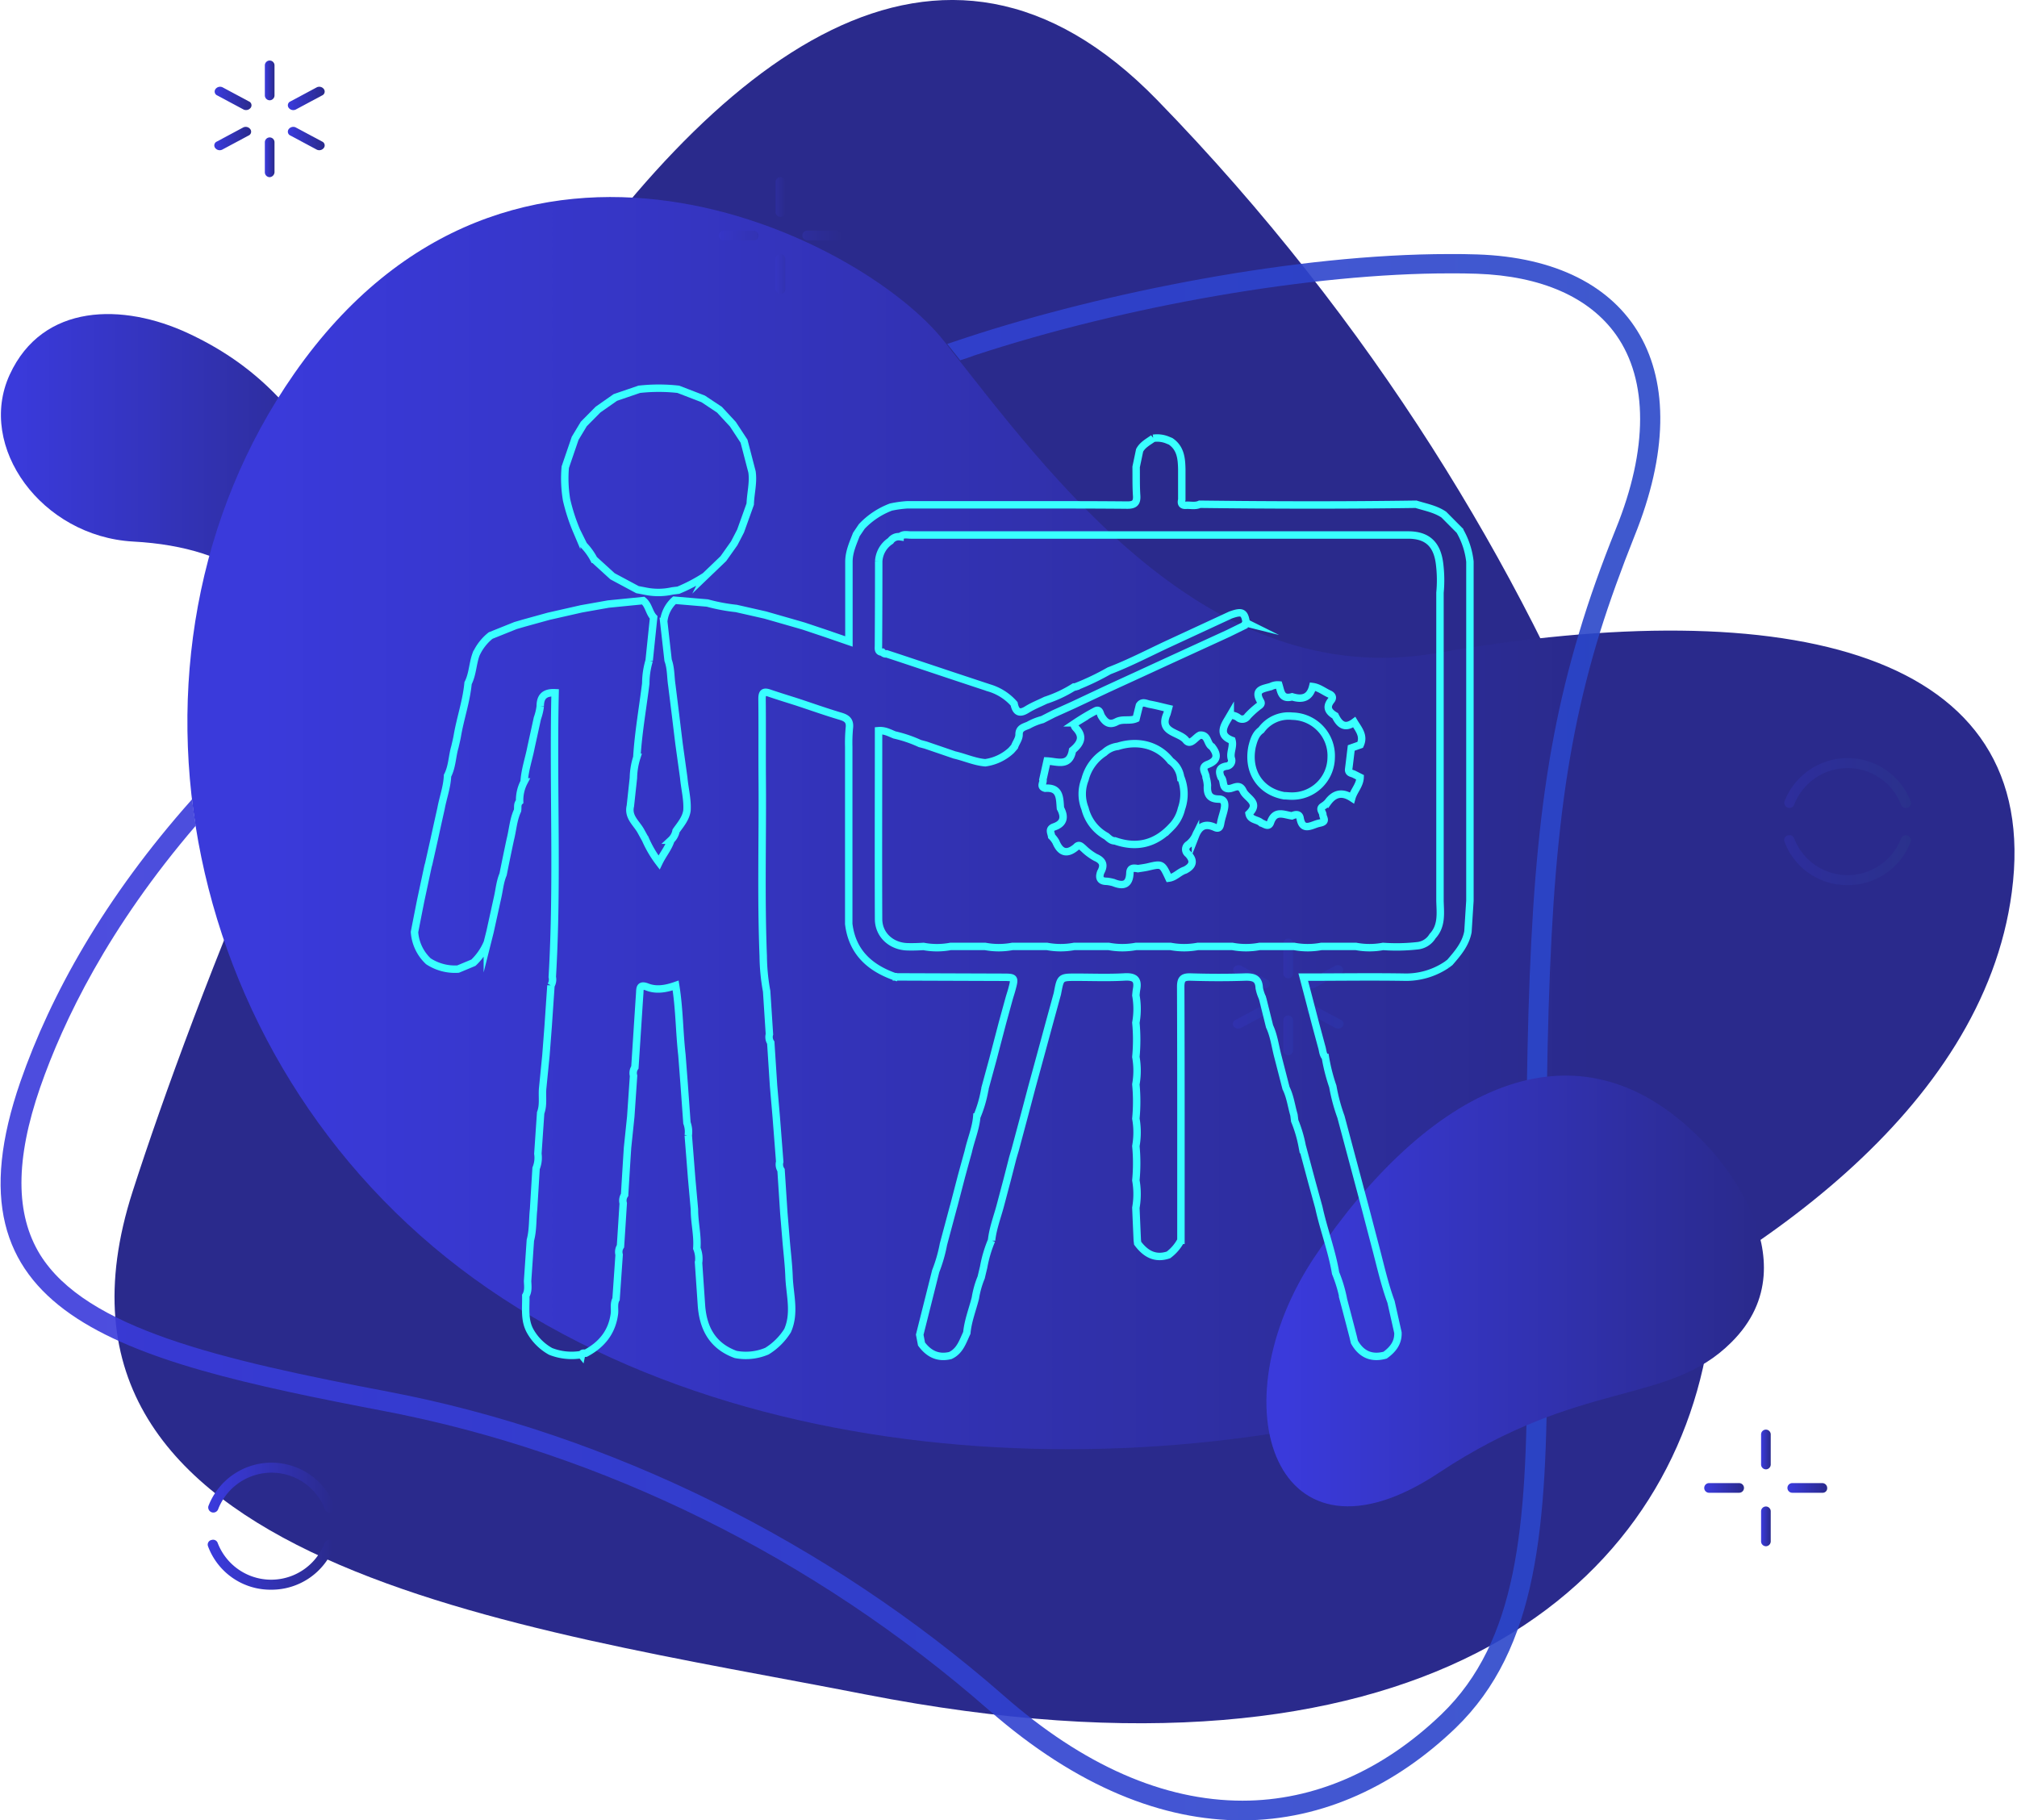 <svg id="Layer_1" data-name="Layer 1" xmlns="http://www.w3.org/2000/svg" xmlns:xlink="http://www.w3.org/1999/xlink" viewBox="0 0 543 490"><defs><style>.cls-1{fill:url(#linear-gradient);}.cls-2{fill:#2a2a8c;}.cls-3{fill:url(#linear-gradient-2);}.cls-4{opacity:0.9;fill:url(#linear-gradient-3);}.cls-5{fill:url(#linear-gradient-4);}.cls-6{fill:url(#linear-gradient-5);}.cls-7{fill:url(#linear-gradient-6);}.cls-8{fill:url(#linear-gradient-7);}.cls-9{fill:url(#linear-gradient-8);}.cls-10{fill:url(#linear-gradient-9);}.cls-11{fill:url(#linear-gradient-10);}.cls-12,.cls-13,.cls-14,.cls-15,.cls-18,.cls-19,.cls-20,.cls-21,.cls-22,.cls-23,.cls-28,.cls-29{fill-opacity:0.2;}.cls-12{fill:url(#linear-gradient-11);}.cls-13{fill:url(#linear-gradient-12);}.cls-14{fill:url(#linear-gradient-13);}.cls-15{fill:url(#linear-gradient-14);}.cls-16{fill:url(#linear-gradient-15);}.cls-17{fill:url(#linear-gradient-16);}.cls-18{fill:url(#linear-gradient-17);}.cls-19{fill:url(#linear-gradient-18);}.cls-20{fill:url(#linear-gradient-19);}.cls-21{fill:url(#linear-gradient-20);}.cls-22{fill:url(#linear-gradient-21);}.cls-23{fill:url(#linear-gradient-22);}.cls-24{fill:url(#linear-gradient-23);}.cls-25{fill:url(#linear-gradient-24);}.cls-26{fill:url(#linear-gradient-25);}.cls-27{fill:url(#linear-gradient-26);}.cls-28{fill:url(#linear-gradient-27);}.cls-29{fill:url(#linear-gradient-28);}.cls-30{fill:none;stroke:#39ffff;stroke-miterlimit:10;stroke-width:2px;}</style><linearGradient id="linear-gradient" x1="0.21" y1="137.11" x2="100.9" y2="137.11" gradientUnits="userSpaceOnUse"><stop offset="0.04" stop-color="#3a3adb"/><stop offset="0.99" stop-color="#2a2a8c"/></linearGradient><linearGradient id="linear-gradient-2" x1="50.45" y1="221.61" x2="542.33" y2="221.61" gradientUnits="userSpaceOnUse"><stop offset="0.04" stop-color="#3a3adb"/><stop offset="0.77" stop-color="#2a2a8c"/></linearGradient><linearGradient id="linear-gradient-3" x1="0.16" y1="279.25" x2="446.97" y2="279.25" gradientUnits="userSpaceOnUse"><stop offset="0.04" stop-color="#3a3adb"/><stop offset="0.99" stop-color="#2a47c9"/></linearGradient><linearGradient id="linear-gradient-4" x1="340.93" y1="347.57" x2="474.87" y2="347.57" xlink:href="#linear-gradient"/><linearGradient id="linear-gradient-5" x1="71.3" y1="42.35" x2="73.9" y2="42.35" xlink:href="#linear-gradient"/><linearGradient id="linear-gradient-6" x1="71.3" y1="21.65" x2="73.9" y2="21.65" xlink:href="#linear-gradient"/><linearGradient id="linear-gradient-7" x1="77.5" y1="37.3" x2="87.4" y2="37.3" xlink:href="#linear-gradient"/><linearGradient id="linear-gradient-8" x1="57.8" y1="26.5" x2="67.7" y2="26.5" xlink:href="#linear-gradient"/><linearGradient id="linear-gradient-9" x1="57.7" y1="37.3" x2="67.6" y2="37.3" xlink:href="#linear-gradient"/><linearGradient id="linear-gradient-10" x1="77.5" y1="26.5" x2="87.4" y2="26.5" xlink:href="#linear-gradient"/><linearGradient id="linear-gradient-11" x1="208.8" y1="73.75" x2="211.41" y2="73.75" xlink:href="#linear-gradient"/><linearGradient id="linear-gradient-12" x1="208.8" y1="53.05" x2="211.41" y2="53.05" xlink:href="#linear-gradient"/><linearGradient id="linear-gradient-13" x1="193.5" y1="63.4" x2="204.21" y2="63.4" xlink:href="#linear-gradient"/><linearGradient id="linear-gradient-14" x1="216" y1="63.4" x2="226.71" y2="63.4" xlink:href="#linear-gradient"/><linearGradient id="linear-gradient-15" x1="55.91" y1="421.27" x2="90.05" y2="421.27" xlink:href="#linear-gradient"/><linearGradient id="linear-gradient-16" x1="56.05" y1="400.53" x2="90.14" y2="400.53" xlink:href="#linear-gradient"/><linearGradient id="linear-gradient-17" x1="345.5" y1="278.75" x2="348.1" y2="278.75" xlink:href="#linear-gradient-3"/><linearGradient id="linear-gradient-18" x1="345.5" y1="258.05" x2="348.1" y2="258.05" xlink:href="#linear-gradient-3"/><linearGradient id="linear-gradient-19" x1="351.8" y1="273.8" x2="361.7" y2="273.8" xlink:href="#linear-gradient-3"/><linearGradient id="linear-gradient-20" x1="332" y1="263" x2="341.9" y2="263" xlink:href="#linear-gradient-3"/><linearGradient id="linear-gradient-21" x1="331.9" y1="273.8" x2="341.8" y2="273.8" xlink:href="#linear-gradient-3"/><linearGradient id="linear-gradient-22" x1="351.7" y1="263" x2="361.6" y2="263" xlink:href="#linear-gradient-3"/><linearGradient id="linear-gradient-23" x1="474.1" y1="410.95" x2="476.7" y2="410.95" xlink:href="#linear-gradient"/><linearGradient id="linear-gradient-24" x1="474.1" y1="390.25" x2="476.7" y2="390.25" xlink:href="#linear-gradient"/><linearGradient id="linear-gradient-25" x1="458.8" y1="400.6" x2="469.5" y2="400.6" xlink:href="#linear-gradient"/><linearGradient id="linear-gradient-26" x1="481.2" y1="400.6" x2="491.91" y2="400.6" xlink:href="#linear-gradient"/><linearGradient id="linear-gradient-27" x1="480.31" y1="231.57" x2="514.45" y2="231.57" gradientUnits="userSpaceOnUse"><stop offset="0.04" stop-color="#3a3adb"/><stop offset="0.99" stop-color="#2a4b8c"/></linearGradient><linearGradient id="linear-gradient-28" x1="480.35" y1="210.83" x2="514.49" y2="210.83" xlink:href="#linear-gradient-27"/></defs><path class="cls-1" d="M89.5,126.5C79,109.2,68,97.8,50.6,89.7s-39.1-8.2-48,11.2,8.6,43.5,33.2,44.9c28.3,1.5,43.4,14.6,45,34,1,12.1,14.5,12.5,17.3,4.6C103.3,170,101.7,146.7,89.5,126.5Z"/><path class="cls-2" d="M311.5,26.9C194.9-92.8,68.2,219.8,35.7,320.8S140.6,438.1,233,456.2c147.6,28.8,215.2-27,226.7-94.2S428.1,146.7,311.5,26.9Z"/><path class="cls-3" d="M386.9,175.8C325,186.6,282.7,128,254.2,91.9c-22.4-28.4-116.5-75.1-175,8.7-53,76-31.1,189.1,52.3,246.4S342,399,420.9,363.5c49.9-22.4,112.9-64.1,120.7-123.3C550.2,175.4,481.9,159.3,386.9,175.8Z"/><path class="cls-4" d="M397.7,68.5c-2.5-.1-5-.1-7.6-.1-41.1,0-92.8,10.3-129.7,22.4L255,92.6c1.1,1.4,2.3,2.9,3.5,4.4,1.3-.4,2.5-.8,3.8-1.3,41-13.5,91.2-22.1,127.9-22.1,2.5,0,5,0,7.4.1,17.3.6,30.3,6.3,37.5,16.5,8.6,12.2,8.6,30.8-.1,52.2-3.9,9.7-7.2,18.9-9.9,28-11,36.6-13.6,72.1-14.2,134.2-.1,14.2,0,27.3.1,40,.1,8,.1,15.5.1,22.8,0,44.1-2.7,74.5-23,94.1-15.8,15.2-34.3,23.3-53.6,23.3-21.2,0-42.9-9.5-64.3-28.3C222.8,415,164,386,104.6,374.7c-45.6-8.7-81.4-17-93.8-36.9-6.7-10.9-6.7-25.6,0-45,6.3-18.1,18.4-43.1,41.9-70.5-.4-2.4-.7-4.8-1-7.1-23.6,26.5-38.1,52.7-46.2,76-21.7,62.6,25.1,74.8,97.9,88.7,58.6,11.2,115.8,39.3,162.8,80.5,24,21,47.1,29.7,68.1,29.7,22.1,0,41.8-9.7,57.6-24.9,22.1-21.4,24.6-53.8,24.6-100.1,0-18-.4-38.1-.2-60.4.6-64.3,3.4-98.8,14.5-134.7,2.6-8.3,5.7-16.8,9.2-25.6C458.1,99.7,439.9,69.9,397.7,68.5Z"/><path class="cls-5" d="M459.8,308.7c-35.5-38.4-76.5-14-105.7,29.4-27.1,40.3-10.6,87.6,33.3,58.4,38.3-25.4,61.6-18,78.7-35.1C489,338.7,459.8,308.7,459.8,308.7Z"/><path class="cls-6" d="M72.6,47.7a1.32,1.32,0,0,1-1.3-1.3V38.3a1.3,1.3,0,1,1,2.6,0v8.1A1.4,1.4,0,0,1,72.6,47.7Z"/><path class="cls-7" d="M72.6,27a1.32,1.32,0,0,1-1.3-1.3V17.6a1.3,1.3,0,1,1,2.6,0v8.1A1.32,1.32,0,0,1,72.6,27Z"/><path class="cls-8" d="M85.3,40.3l-7.1-3.8a1.13,1.13,0,0,1-.5-1.7,1.54,1.54,0,0,1,1.9-.5l7.1,3.8a1.13,1.13,0,0,1,.5,1.7A1.54,1.54,0,0,1,85.3,40.3Z"/><path class="cls-9" d="M65.6,29.5l-7.1-3.8A1.13,1.13,0,0,1,58,24a1.54,1.54,0,0,1,1.9-.5L67,27.3a1.13,1.13,0,0,1,.5,1.7A1.57,1.57,0,0,1,65.6,29.5Z"/><path class="cls-10" d="M57.9,39.8a1.13,1.13,0,0,1,.5-1.7l7.1-3.8a1.54,1.54,0,0,1,1.9.5,1.13,1.13,0,0,1-.5,1.7l-7.1,3.8A1.54,1.54,0,0,1,57.9,39.8Z"/><path class="cls-11" d="M77.7,29a1.13,1.13,0,0,1,.5-1.7l7.1-3.8a1.54,1.54,0,0,1,1.9.5,1.13,1.13,0,0,1-.5,1.7l-7.1,3.8A1.54,1.54,0,0,1,77.7,29Z"/><path class="cls-12" d="M210.1,79.1a1.32,1.32,0,0,1-1.3-1.3V69.7a1.3,1.3,0,0,1,2.6,0v8.1A1.21,1.21,0,0,1,210.1,79.1Z"/><path class="cls-13" d="M210.1,58.4a1.32,1.32,0,0,1-1.3-1.3V49a1.3,1.3,0,0,1,2.6,0v8.1A1.21,1.21,0,0,1,210.1,58.4Z"/><path class="cls-14" d="M202.9,64.7h-8.1a1.3,1.3,0,0,1,0-2.6h8.1a1.32,1.32,0,0,1,1.3,1.3A1.21,1.21,0,0,1,202.9,64.7Z"/><path class="cls-15" d="M225.4,64.7h-8.1a1.3,1.3,0,0,1,0-2.6h8.1a1.32,1.32,0,0,1,1.3,1.3A1.21,1.21,0,0,1,225.4,64.7Z"/><path class="cls-16" d="M73,428a17.92,17.92,0,0,1-17-11.7,1.27,1.27,0,0,1,1-1.7,1.31,1.31,0,0,1,1.6.8,15.42,15.42,0,0,0,28.8,0,1.38,1.38,0,0,1,2.6.9A18.06,18.06,0,0,1,73,428Z"/><path class="cls-17" d="M89.1,407.2a1.31,1.31,0,0,1-1.6-.8,15.42,15.42,0,0,0-28.8,0,1.38,1.38,0,0,1-2.6-.9,18.2,18.2,0,0,1,34,0A1.45,1.45,0,0,1,89.1,407.2Z"/><path class="cls-18" d="M346.8,284.1a1.32,1.32,0,0,1-1.3-1.3v-8.1a1.3,1.3,0,0,1,2.6,0v8.1A1.32,1.32,0,0,1,346.8,284.1Z"/><path class="cls-19" d="M346.8,263.4a1.32,1.32,0,0,1-1.3-1.3V254a1.3,1.3,0,0,1,2.6,0v8.1A1.32,1.32,0,0,1,346.8,263.4Z"/><path class="cls-20" d="M359.6,276.8l-7.1-3.8a1.13,1.13,0,0,1-.5-1.7,1.54,1.54,0,0,1,1.9-.5l7.1,3.8a1.13,1.13,0,0,1,.5,1.7A1.57,1.57,0,0,1,359.6,276.8Z"/><path class="cls-21" d="M339.8,266l-7.1-3.8a1.13,1.13,0,0,1-.5-1.7,1.54,1.54,0,0,1,1.9-.5l7.1,3.8a1.13,1.13,0,0,1,.5,1.7A1.57,1.57,0,0,1,339.8,266Z"/><path class="cls-22" d="M332.1,276.3a1.13,1.13,0,0,1,.5-1.7l7.1-3.8a1.54,1.54,0,0,1,1.9.5,1.13,1.13,0,0,1-.5,1.7l-7.1,3.8A1.57,1.57,0,0,1,332.1,276.3Z"/><path class="cls-23" d="M351.9,265.5a1.13,1.13,0,0,1,.5-1.7l7.1-3.8a1.54,1.54,0,0,1,1.9.5,1.13,1.13,0,0,1-.5,1.7l-7.1,3.8A1.54,1.54,0,0,1,351.9,265.5Z"/><path class="cls-24" d="M475.4,416.3a1.32,1.32,0,0,1-1.3-1.3v-8.1a1.3,1.3,0,0,1,2.6,0V415A1.32,1.32,0,0,1,475.4,416.3Z"/><path class="cls-25" d="M475.4,395.6a1.32,1.32,0,0,1-1.3-1.3v-8.1a1.3,1.3,0,0,1,2.6,0v8.1A1.32,1.32,0,0,1,475.4,395.6Z"/><path class="cls-26" d="M468.2,401.9h-8.1a1.3,1.3,0,0,1,0-2.6h8.1a1.3,1.3,0,1,1,0,2.6Z"/><path class="cls-27" d="M490.6,401.9h-8.1a1.3,1.3,0,0,1,0-2.6h8.1a1.32,1.32,0,0,1,1.3,1.3A1.21,1.21,0,0,1,490.6,401.9Z"/><path class="cls-28" d="M497.4,238.3a17.92,17.92,0,0,1-17-11.7,1.27,1.27,0,0,1,1-1.7,1.31,1.31,0,0,1,1.6.8,15.42,15.42,0,0,0,28.8,0,1.38,1.38,0,0,1,2.6.9A18.06,18.06,0,0,1,497.4,238.3Z"/><path class="cls-29" d="M513.4,217.5a1.31,1.31,0,0,1-1.6-.8,15.42,15.42,0,0,0-28.8,0,1.38,1.38,0,0,1-2.6-.9,18.2,18.2,0,0,1,34,0A1.3,1.3,0,0,1,513.4,217.5Z"/><path class="cls-30" d="M148.23,363.84a14.22,14.22,0,0,1-5.55-5.57c-1.61-3-1.05-6.25-1.13-9.43.74-1.24.54-2.6.48-3.93l.75-11c.74-2.74.56-5.58.87-8.36.22-3.68.45-7.36.67-11a7.42,7.42,0,0,0,.48-3.93l.75-11c.82-2.14.34-4.4.54-6.6.3-3,.59-5.91.88-8.87l.6-7.83.75-11a3.08,3.08,0,0,0,.36-2.28c1.5-25.54.18-51.1.76-76.53-3-.15-4,1.22-4,3.67a14.9,14.9,0,0,1-.77,3.2q-.85,3.88-1.7,7.77c-.6,3.12-1.69,6.15-1.87,9.36a10.62,10.62,0,0,0-1.21,5.3c-.73.68-.4,1.61-.57,2.43-1.15,2.47-1.28,5.21-1.95,7.81q-1,4.68-1.93,9.36c-.85,2-1,4.1-1.47,6.15l-2.05,9.32-.72,2.86a15.78,15.78,0,0,1-3.75,5.45l-4.12,1.72a13.07,13.07,0,0,1-8-2.1,11.89,11.89,0,0,1-3.74-7.87c.54-2.78,1.09-5.57,1.64-8.35l2-9.37.18-.62,1.47-6.55q.91-4.18,1.85-8.37c.55-3,1.63-5.8,1.75-8.84,1.27-2.44,1.23-5.23,2-7.8.22-1,.47-1.95.64-2.94.81-4.75,2.44-9.34,2.89-14.17,1.25-2.44,1.22-5.24,2.15-7.77a13.57,13.57,0,0,1,3.92-5.05l6.7-2.69,2.19-.64,6.73-1.86,8.82-2,7.26-1.29,9.38-.93c1.48,1.17,1.57,3.2,2.81,4.53q-.61,5.82-1.21,11.64a21.63,21.63,0,0,0-.91,6.14c-.82,6.63-2,13.22-2.41,19.89a19.37,19.37,0,0,0-.92,5.55l-.82,7.55c-.72,3,1.71,4.65,2.88,6.84l1.2,2.18a30.48,30.48,0,0,0,3.64,6.18c1.06-2.2,2.55-3.89,3.2-6A4.56,4.56,0,0,0,182,223.7c1.2-1.71,2.62-3.29,2.94-5.47.19-3-.61-5.9-.87-8.85l-1.26-9.09q-.48-3.9-.95-7.8l-1-8.05c-.34-2.22-.21-4.52-1-6.67l-1.18-10.47a8.89,8.89,0,0,1,2.9-5.7l8.84.75a49.2,49.2,0,0,0,7.8,1.47l7.76,1.76,8.9,2.55,1.56.46,5.65,1.89,6.45,2.22V151.23c0-2.61,1.08-4.95,2-7.33l1.46-2.16a20.93,20.93,0,0,1,7.85-5.22,29.69,29.69,0,0,1,4.36-.61c11.82,0,23.64,0,35.45,0,7.94,0,15.89,0,23.83.08,1.89,0,2.64-.59,2.51-2.54-.18-2.57-.1-5.16-.14-7.74.32-1.49.63-3,.94-4.47.82-1.53,2.34-2.27,3.67-3.24a7.34,7.34,0,0,1,3.68.41l1,.41c2.68,1.82,2.94,4.61,3,7.48v8.24c-.26,1,0,1.58,1.16,1.5s2.49.29,3.68-.28c19.41.24,38.81.28,58.22,0,2.54.8,5.22,1.26,7.49,2.8l4.26,4.29a21.3,21.3,0,0,1,2.76,8.35v91.3q-.27,4.18-.53,8.35c-.62,3.34-2.74,5.8-4.86,8.25l-.8.61a19.58,19.58,0,0,1-11.68,3.37c-8.94-.14-17.89,0-27,0l1.15,4.36,2.19,8.37,1.62,6c.32,1,.26,2,1,2.88a49.1,49.1,0,0,0,2,7.82,48.41,48.41,0,0,0,2.19,8.18l4.47,16.73,2.19,8.22,2.58,9.87c1.34,5,2.44,10.11,4.24,15l1.86,8.28c.11,2.73-1.38,4.56-3.45,6.06-3.68,1-6.41-.24-8.26-3.52-.12-.47-.23-.95-.34-1.43q-1.29-5-2.59-9.9a37.17,37.17,0,0,0-2.14-7.24c-1-6-3.22-11.73-4.51-17.67l-1.85-6.71-2.65-9.88a34.85,34.85,0,0,0-2-6.73c-.07-.53-.13-1.06-.2-1.6-.71-2.41-1-4.93-2.14-7.23l-2.28-8.84c-.66-2.61-1-5.3-2.15-7.77L340,269.17l-.17-.59A11.09,11.09,0,0,1,339,266c-.11-2.51-1.41-3-3.73-2.95-4.88.17-9.77.15-14.65,0-2.13-.07-2.77.46-2.76,2.69.09,22.73.06,45.46.06,68.19a11.66,11.66,0,0,1-3.35,3.93c-3.63,1.22-6.2-.33-8.3-3.14l-.1-.81c-.13-2.91-.26-5.83-.38-8.74a21.33,21.33,0,0,0,0-7.39,49,49,0,0,0,0-9.22,21.33,21.33,0,0,0,0-7.39,49,49,0,0,0,0-9.22,21.33,21.33,0,0,0,0-7.39,49,49,0,0,0,0-9.22,20.86,20.86,0,0,0,0-7.35c.06-.55.09-1.1.19-1.64.49-2.66-.54-3.47-3.25-3.32-4.33.25-8.68.07-13,.07s-4.22,0-5.07,4.42l-2.13,7.77q-2.4,8.85-4.82,17.7l-1.77,6.7-2.64,9.86c-.23.77-.46,1.54-.68,2.31q-.76,3-1.54,6c-.6,2.25-1.19,4.5-1.79,6.75-.83,3.1-2,6.11-2.35,9.34a33.84,33.84,0,0,0-2.14,7.24c-.22.91-.44,1.82-.65,2.73a24.71,24.71,0,0,0-1.57,5.57c-.79,3.12-2,6.13-2.3,9.37-1.1,2.31-1.83,4.88-4.44,6.09-3.33.81-5.81-.47-7.76-3.1l-.48-2.51q2.15-8.55,4.3-17.1a40.22,40.22,0,0,0,2.09-7.27l2.64-9.86.18-.63,2-7.68q.91-3.36,1.85-6.72c.69-3.14,2-6.13,2.29-9.36a33.92,33.92,0,0,0,2.14-7.23,1.33,1.33,0,0,0,.09-.52l2.13-7.8q1.29-4.94,2.59-9.89c.62-2.24,1.23-4.48,1.85-6.72.21-.7.44-1.39.63-2.09.91-3.36.9-3.35-2.57-3.36l-28.5-.1a.17.17,0,0,0-.28,0c-6.87-2.4-11.61-6.66-12.54-14.26,0-2.06,0-4.12,0-6.18V201.06a43.22,43.22,0,0,1,.16-5c.26-2-.62-2.71-2.38-3.23-3.88-1.15-7.7-2.51-11.54-3.78-2.53-.81-5.07-1.58-7.58-2.44-1.55-.53-2-.15-2,1.54.08,7.18,0,14.35.05,21.53.13,15.91-.36,31.82.27,47.73a54.65,54.65,0,0,0,.92,9.47l.75,11.57a2.72,2.72,0,0,0,.36,2.27l.75,11.59.72,8.37q.47,6,.94,12.09a2.76,2.76,0,0,0,.36,2.27l.75,11.57.6,7.28c.27,3.26.68,6.52.8,9.79.17,4.85,1.72,9.76-.39,14.56a17.18,17.18,0,0,1-5.56,5.53,14.58,14.58,0,0,1-8.43.89c-6.37-2.33-8.87-7.27-9.23-13.65l-.75-11a7.39,7.39,0,0,0-.47-3.92c.27-3.53-.67-7-.64-10.5l-.75-8.37q-.45-5.78-.91-11.53a6.83,6.83,0,0,0-.36-3.38l-.75-10.47-.6-7.83c-.7-6.19-.67-12.45-1.69-18.69-2.6.91-5.19,1.38-7.66.41-2-.77-1.94.35-2,1.56-.45,6.7-.87,13.39-1.31,20.08a2.72,2.72,0,0,0-.36,2.27l-.75,11-.87,8.36q-.41,6.35-.79,12.7a2.72,2.72,0,0,0-.37,2.27q-.36,5.77-.74,11.56a2.75,2.75,0,0,0-.36,2.28l-.83,11.95c-.71,1.28-.27,2.69-.45,4-.66,4.92-3.42,8.29-7.7,10.57-.43.06-1-.24-1.15.48l-.09-.11A15.41,15.41,0,0,1,148.23,363.84Zm88.33-212.67,0,.64q0,11-.07,22c0,.78-.23,1.74,1.06,1.77a1.22,1.22,0,0,0,1.16.46l2.68.88,5.64,1.88,9.34,3.12,7.3,2.42,2.67.88a14.37,14.37,0,0,1,6.67,4.27c.42,2.06,1.32,2.87,3.42,1.57,1.6-1,3.37-1.69,5.06-2.52a34.06,34.06,0,0,0,7.63-3.58h.27l.27-.08a70,70,0,0,0,8.95-4.28c5.49-2.1,10.69-4.83,16-7.3l16.66-7.72c3.13-1.11,3.77-.79,4.25,2.11l.16.08c-.52-.13-.47.32-.59.59l-4.44,2.18-16,7.34-8.36,3.85L301.34,184,298,185.54l-9.14,4.3-5.23,2.36-3,1.53a16,16,0,0,0-3.79,1.53c-1.18.5-2.52.75-2.49,2.47,0,1.24-.85,2.19-1.23,3.31l-.88,1a12.87,12.87,0,0,1-7,3.32c-2.87-.24-5.5-1.47-8.27-2.1l-7.8-2.67-1.54-.41a34.16,34.16,0,0,0-6.81-2.31c-1.34-.54-2.63-1.29-4.3-1.15,0,16.93-.07,33.8,0,50.68,0,4.3,3.41,7.34,7.67,7.5,1.48.05,2.95,0,4.43-.09a19.53,19.53,0,0,0,7.27,0h9.35a19.8,19.8,0,0,0,7.28,0h9.36a19.8,19.8,0,0,0,7.28,0h9.36a19.8,19.8,0,0,0,7.28,0h9.35a19.8,19.8,0,0,0,7.28,0h9.36a19.8,19.8,0,0,0,7.28,0h9.35a19.8,19.8,0,0,0,7.28,0h9.36a19.8,19.8,0,0,0,7.28,0,50.9,50.9,0,0,0,9.32-.19,5.36,5.36,0,0,0,4-2.58c2.57-2.75,2.09-6.16,2-9.47v-83a35.13,35.13,0,0,0-.11-7.74c-.64-5.31-3.31-7.79-8.47-7.79q-66.93,0-133.88,0c-1,0-2-.33-2.9.47a2.68,2.68,0,0,0-2.56,1.12A7,7,0,0,0,236.56,151.17Z"/><path class="cls-30" d="M154.84,118l2.32-3.85,3.84-3.88,4.66-3.26,6.43-2.2a47.44,47.44,0,0,1,10.52,0l6.69,2.58,4.39,2.92,3.61,3.9,3,4.57c.72,2.75,1.43,5.51,2.15,8.26.42,2.93-.39,5.78-.48,8.68q-1.29,3.62-2.59,7.23c-.57,1.12-1.15,2.23-1.73,3.34l-2.91,4.11-4.89,4.69a44.52,44.52,0,0,1-7.23,3.81l-1.59.19a17.21,17.21,0,0,1-7.32.06l-2.1-.4-6.72-3.6-5-4.56a16.36,16.36,0,0,0-2.75-3.81l-1.89-3.81a50.49,50.49,0,0,1-2.72-8.37,34.84,34.84,0,0,1-.35-8.83Z"/><path class="cls-30" d="M305.85,193.48c.3-1.19.59-2.38.89-3.57.78-1.17,1.83-.47,2.73-.31,1.71.3,3.39.76,5.08,1.15-.13.49-.26,1-.4,1.46-2.28,5.12,3.31,4.81,5.1,7.07,1.27,1.59,2.52-.78,3.8-1.35,2.25-.19,1.85,2.37,3.21,3.1,1.61,2.06,1.72,3.7-1.12,4.78-2.13.82-.42,2.31-.46,3.49a9.64,9.64,0,0,1,.38,2.14c-.14,2.19.37,3.67,3,3.7,1.59,0,1.8,1.19,1.56,2.5s-.78,2.63-1,4c-.18,1-.44,1.63-1.56,1.12-2.59-1.19-4.2-.35-5.22,2.26a6.61,6.61,0,0,1-1.88,2.32,1.54,1.54,0,0,0-.15,2.55c1.77,1.83,1.39,3.24-.76,4.36-1.58.48-2.67,1.95-4.38,2.17-1.83-3.92-1.82-3.91-5.67-3-.87.2-1.76.3-2.65.45-1-.18-2.12-.38-2.17,1.15-.11,3.17-1.72,3.7-4.38,2.62a10.1,10.1,0,0,0-1.85-.36c-1.78,0-2.18-.92-1.63-2.46,1.05-1.87.68-3.09-1.43-4a15,15,0,0,1-3.22-2.42c-.63-.51-1.17-1.25-2-.3-2.48,2.06-4.22,1.44-5.42-1.44a7,7,0,0,0-1.14-1.49c-.14-1-.91-2,.71-2.56,2.67-.92,2.89-2.76,1.66-5-.23-2.66,0-5.68-4.1-5.39-1.58-.42-.34-1.58-.62-2.34l1.12-5c2.73.13,6.08,1.7,6.85-2.86,2.09-1.74,3.2-3.6.91-6-.31-.34-.77-1-.1-1.41a59.13,59.13,0,0,1,5.4-3.22c1.15-.58,1.21.75,1.55,1.36,1,1.66,2.08,2.63,4.07,1.59C302.2,193.45,304.15,194.22,305.85,193.48Zm12,15.86a6.43,6.43,0,0,0-2.7-4.46c-3.28-4.21-8.64-5.7-14.22-3.94a6.42,6.42,0,0,0-3.64,1.7,12.1,12.1,0,0,0-5.19,7.22,10.52,10.52,0,0,0,0,7.82,11.7,11.7,0,0,0,5.75,7.46c.69.57,1.31,1.27,2.32,1.25,5.85,2.06,10.9.8,15.14-3.71a10.21,10.21,0,0,0,2.75-4.93A11.94,11.94,0,0,0,317.9,209.34Z"/><path class="cls-30" d="M339.57,221.58c-1-1-3-.71-3.31-2.53,3.1-3-.69-4.12-1.58-6.07s-2.17-1-3.41-.7c-2.54.45-1.54-2.12-2.55-3-.6-1.47-.63-2.61,1.36-3a1.52,1.52,0,0,0,1.39-2.11c-.4-1.59.66-3.19.19-4.83-3.35-1.25-2.54-3.36-1.17-5.59l.71-1.21a3.66,3.66,0,0,1,2.08.63,1.7,1.7,0,0,0,2.6-.36,24.34,24.34,0,0,1,2.63-2.43c.46-.41,1.31-.73.87-1.49-2-3.39.78-3.42,2.79-4.07a4.11,4.11,0,0,1,2.12-.41c.56,1.77.65,4,3.56,3.19,2.73.85,4.76.31,5.54-2.75,1.69.23,3,1.33,4.48,2,.8.36,1.1,1,.47,1.75-1.5,1.87-.6,3.1,1.11,4.11,1.12,2.32,2.58,3.62,5.13,1.72,1.13,1.88,2.75,3.63,1.61,6.1l-2.42.85c-.23,1.89-.44,3.78-.69,5.66-.14,1.09.74,1.1,1.38,1.38l1.7.86c-.07,2.11-1.68,3.61-2.22,5.53-2.56-1.67-4.71-1.26-6.51,1.23a6.26,6.26,0,0,1-1.23,1c-1.23.74-.09,1.52-.07,2.29s1.06,1.75-.46,2.18c-.43.11-.88.19-1.3.34-1.89.66-3.82,1.69-4.37-1.6-.2-1.2-1.3-1-2.21-.59-2.17-.32-4.56-1.64-5.74,1.72C341.55,222.9,340.42,221.82,339.57,221.58ZM337.08,201c-1.37,6.64,2.18,12.1,8.62,13.24.64,0,1.29.09,1.93.09A10.5,10.5,0,0,0,358.37,204a10.66,10.66,0,0,0-10.48-11.18,9.09,9.09,0,0,0-8.35,3.72C338,197.63,337.52,199.29,337.08,201Z"/></svg>